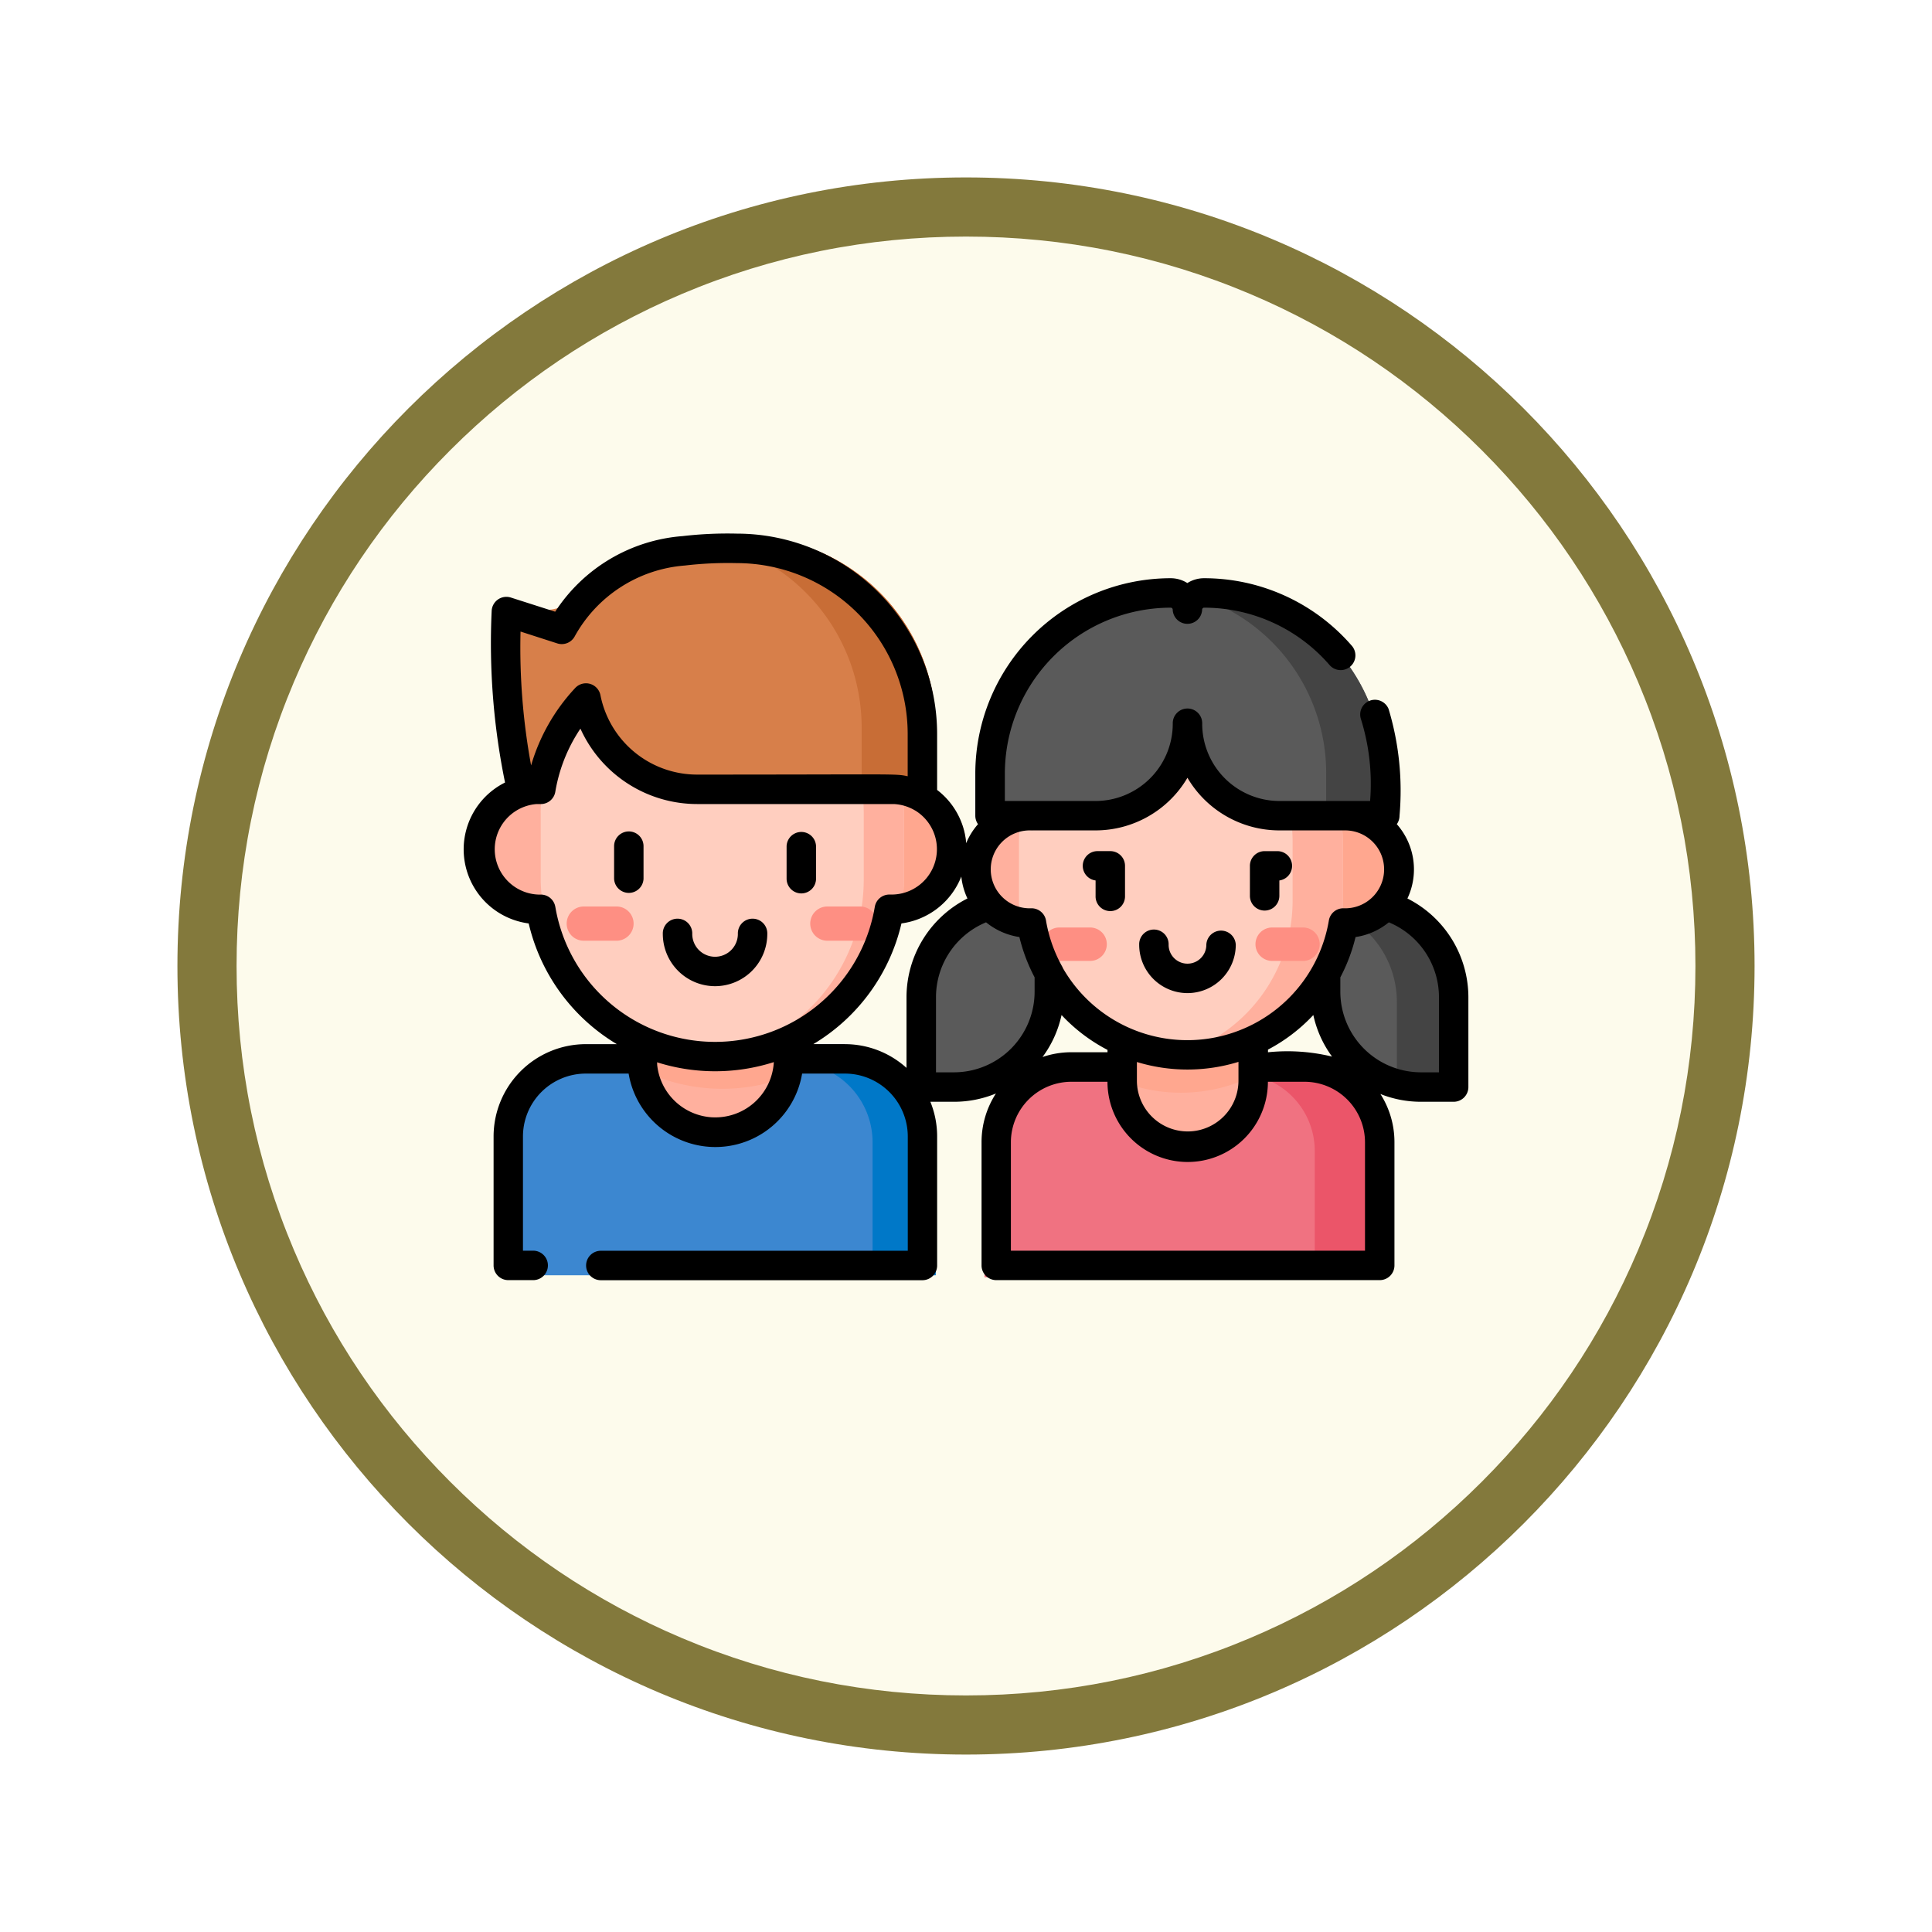 <svg xmlns="http://www.w3.org/2000/svg" xmlns:xlink="http://www.w3.org/1999/xlink" width="98" height="98" viewBox="0 0 98 98">
  <defs>
    <filter id="Trazado_982547" x="0" y="0" width="98" height="98" filterUnits="userSpaceOnUse">
      <feOffset dy="3" input="SourceAlpha"/>
      <feGaussianBlur stdDeviation="3" result="blur"/>
      <feFlood flood-opacity="0.161"/>
      <feComposite operator="in" in2="blur"/>
      <feComposite in="SourceGraphic"/>
    </filter>
    <clipPath id="clip-path">
      <path id="path8121" d="M0-682.665H48.414v48.414H0Z" transform="translate(0 682.665)"/>
    </clipPath>
  </defs>
  <g id="Grupo_1230267" data-name="Grupo 1230267" transform="translate(-195.15 -2767)">
    <g id="Grupo_1229880" data-name="Grupo 1229880" transform="translate(204.15 2773)">
      <g id="Grupo_1208936" data-name="Grupo 1208936" transform="translate(0)">
        <g id="Grupo_1208171" data-name="Grupo 1208171">
          <g id="Grupo_1207739" data-name="Grupo 1207739">
            <g id="Grupo_1207712" data-name="Grupo 1207712">
              <g id="Grupo_1207285" data-name="Grupo 1207285">
                <g id="Grupo_1206883" data-name="Grupo 1206883">
                  <g id="Grupo_1204569" data-name="Grupo 1204569">
                    <g id="Grupo_1203962" data-name="Grupo 1203962">
                      <g id="Grupo_1203498" data-name="Grupo 1203498">
                        <g id="Grupo_1202589" data-name="Grupo 1202589">
                          <g id="Grupo_1172010" data-name="Grupo 1172010">
                            <g id="Grupo_1171046" data-name="Grupo 1171046">
                              <g id="Grupo_1148525" data-name="Grupo 1148525">
                                <g transform="matrix(1, 0, 0, 1, -9, -6)" filter="url(#Trazado_982547)">
                                  <g id="Trazado_982547-2" data-name="Trazado 982547" transform="translate(9 6)" fill="#fdfbec">
                                    <path d="M 40 78.5 C 34.802 78.5 29.76 77.482 25.015 75.475 C 20.43 73.536 16.313 70.76 12.776 67.224 C 9.24 63.687 6.464 59.57 4.525 54.985 C 2.518 50.24 1.5 45.198 1.5 40 C 1.5 34.802 2.518 29.76 4.525 25.015 C 6.464 20.43 9.24 16.313 12.776 12.776 C 16.313 9.24 20.43 6.464 25.015 4.525 C 29.76 2.518 34.802 1.5 40 1.5 C 45.198 1.5 50.24 2.518 54.985 4.525 C 59.57 6.464 63.687 9.24 67.224 12.776 C 70.76 16.313 73.536 20.43 75.475 25.015 C 77.482 29.76 78.5 34.802 78.5 40 C 78.5 45.198 77.482 50.24 75.475 54.985 C 73.536 59.57 70.76 63.687 67.224 67.224 C 63.687 70.76 59.57 73.536 54.985 75.475 C 50.24 77.482 45.198 78.5 40 78.5 Z" stroke="none"/>
                                    <path d="M 40 3 C 35.004 3 30.158 3.978 25.599 5.906 C 21.193 7.77 17.236 10.438 13.837 13.837 C 10.438 17.236 7.77 21.193 5.906 25.599 C 3.978 30.158 3 35.004 3 40 C 3 44.996 3.978 49.842 5.906 54.401 C 7.77 58.807 10.438 62.764 13.837 66.163 C 17.236 69.562 21.193 72.23 25.599 74.094 C 30.158 76.022 35.004 77 40 77 C 44.996 77 49.842 76.022 54.401 74.094 C 58.807 72.23 62.764 69.562 66.163 66.163 C 69.562 62.764 72.23 58.807 74.094 54.401 C 76.022 49.842 77 44.996 77 40 C 77 35.004 76.022 30.158 74.094 25.599 C 72.23 21.193 69.562 17.236 66.163 13.837 C 62.764 10.438 58.807 7.77 54.401 5.906 C 49.842 3.978 44.996 3 40 3 M 40 -7.62939453125e-06 C 62.091 -7.62939453125e-06 80 17.909 80 40 C 80 62.091 62.091 80 40 80 C 17.909 80 -7.62939453125e-06 62.091 -7.62939453125e-06 40 C -7.62939453125e-06 17.909 17.909 -7.62939453125e-06 40 -7.62939453125e-06 Z" stroke="none" fill="#83793c"/>
                                  </g>
                                </g>
                              </g>
                            </g>
                          </g>
                        </g>
                      </g>
                    </g>
                  </g>
                </g>
              </g>
              <g id="g8115" transform="translate(15.793 15.793)">
                <g id="g8117">
                  <g id="g8119" clip-path="url(#clip-path)">
                    <g id="g8125" transform="translate(-33.259 0.709)">
                      <path id="path8127" d="M-338.457-377.826h-25.835v-25.108c5.31-7.679,37.755-5.416,25.835,25.108" transform="translate(364.292 406.667)" fill="#fbdf63"/>
                    </g>
                    <g id="g8129" transform="translate(-33.259 0.709)">
                      <path id="path8131" d="M-338.457-377.826h-.619c6.164-24.728-15.887-30.6-25.216-24.374v-.734c5.31-7.679,37.755-5.416,25.835,25.108" transform="translate(364.292 406.667)" fill="#f9d11f"/>
                    </g>
                  </g>
                </g>
                <g id="g8265">
                  <g id="g8267" clip-path="url(#clip-path)">
                    <g id="g8273" transform="translate(-33.259 51.036)">
                      <path id="path8275" d="M-338.457-377.654h-25.835v-25.1c5.31-7.676,37.755-5.413,25.835,25.1" transform="translate(364.292 406.481)" fill="#003343"/>
                    </g>
                    <g id="g8277" transform="translate(-33.259 51.036)">
                      <path id="path8279" d="M-338.457-377.654h-.619c6.164-24.717-15.887-30.585-25.216-24.362v-.734c5.31-7.676,37.755-5.413,25.835,25.1" transform="translate(364.292 406.481)" fill="#002439"/>
                    </g>
                  </g>
                </g>
                <g id="g8281">
                  <g id="g8283" clip-path="url(#clip-path)">
                    <g id="g8289" transform="translate(17.066 51.014)">
                      <path id="path8291" d="M-338.457-377.826h-25.835v-25.108c5.31-7.679,37.755-5.416,25.835,25.108" transform="translate(364.292 406.667)" fill="#ff7e50"/>
                    </g>
                    <g id="g8293" transform="translate(17.066 51.014)">
                      <path id="path8295" d="M-338.457-377.826h-.619c6.164-24.728-15.887-30.6-25.216-24.374v-.734c5.31-7.679,37.755-5.416,25.835,25.108" transform="translate(364.292 406.667)" fill="#ff6247"/>
                    </g>
                    <g id="g8297" transform="translate(2.941 54.225)">
                      <path id="path8299" d="M-233.028-131.751v15.573h-14.6c-12.2-25.649,14.6-34.273,14.6-15.573" transform="translate(250.816 141.808)" fill="#ffa68a"/>
                    </g>
                    <g id="g8301" transform="translate(2.941 54.225)">
                      <path id="path8303" d="M-233.028-131.751c-.9-16.1-20.23-9.82-14.176,15.573h-.427c-12.2-25.649,14.6-34.273,14.6-15.573" transform="translate(250.816 141.808)" fill="#ff7e50"/>
                    </g>
                  </g>
                </g>
              </g>
            </g>
          </g>
        </g>
      </g>
    </g>
    <g id="ninos_1_" data-name="ninos (1)" transform="translate(218.668 2728.276)">
      <g id="Grupo_1230265" data-name="Grupo 1230265" transform="translate(0.747 65.933)">
        <g id="Grupo_1230260" data-name="Grupo 1230260" transform="translate(0 0)">
          <path id="Trazado_1055536" data-name="Trazado 1055536" d="M33.83,67.224a19.732,19.732,0,0,0-2.778.128,7.994,7.994,0,0,0-5.354,2.66,2.8,2.8,0,0,1-2.941.828l-.974-.311s-.5,10.424,2.51,11.736H43.526V76.918A9.7,9.7,0,0,0,33.83,67.224Z" transform="translate(-20.333 -67.222)" fill="#d77f4a"/>
          <path id="Trazado_1055537" data-name="Trazado 1055537" d="M30.042,335.277v0H27.1a4.054,4.054,0,0,0-4.054,4.054v6.74H44.692v-6.74a4.054,4.054,0,0,0-4.054-4.054H37.695v0H30.042Z" transform="translate(-21.499 -308.592)" fill="#3c87d0"/>
          <path id="Trazado_1055538" data-name="Trazado 1055538" d="M93.192,304.593v3.057a3.826,3.826,0,1,0,7.652,0v-3.057Z" transform="translate(-84.662 -280.965)" fill="#ffb09e"/>
          <path id="Trazado_1055539" data-name="Trazado 1055539" d="M93.192,307.65a3.866,3.866,0,0,0,.036.521,9.331,9.331,0,0,0,7.578.018,3.862,3.862,0,0,0,.039-.539v-3.057H93.192Z" transform="translate(-84.662 -280.965)" fill="#ffa78f"/>
          <path id="Trazado_1055540" data-name="Trazado 1055540" d="M15.363,200.066h-4.73a3.132,3.132,0,1,1,0-6.265h4.73Z" transform="translate(-7.5 -181.201)" fill="#ffb09e"/>
          <path id="Trazado_1055541" data-name="Trazado 1055541" d="M177.056,193.8h4.73a3.132,3.132,0,0,1,0,6.265h-4.73Z" transform="translate(-160.178 -181.201)" fill="#ffa78f"/>
          <path id="Trazado_1055542" data-name="Trazado 1055542" d="M39.279,125.549V129A9.212,9.212,0,0,0,57.7,129v-3.452a9.212,9.212,0,0,0-18.423,0Z" transform="translate(-36.116 -111.543)" fill="#ffcebf"/>
          <g id="Grupo_1230257" data-name="Grupo 1230257" transform="translate(4.513 18.773)">
            <path id="Trazado_1055543" data-name="Trazado 1055543" d="M55.3,257.556H53.7a.868.868,0,1,1,0-1.735h1.6a.868.868,0,1,1,0,1.735Z" transform="translate(-52.836 -255.821)" fill="#fe8f83"/>
          </g>
          <path id="Trazado_1055544" data-name="Trazado 1055544" d="M125.552,116.506a9.375,9.375,0,0,0-1.038.085,9.143,9.143,0,0,1,7.9,9.015v3.452a9.143,9.143,0,0,1-7.9,9.015,9.324,9.324,0,0,0,1.038.085,9.154,9.154,0,0,0,8.9-9.1v-3.452A9.155,9.155,0,0,0,125.552,116.506Z" transform="translate(-112.866 -111.6)" fill="#ffb09e"/>
          <path id="Trazado_1055545" data-name="Trazado 1055545" d="M71.155,67.336H69.528c-.265.015-.628.047-1.535.118a7.993,7.993,0,0,0-5.217,2.51v4.046a5.913,5.913,0,0,0,5.913,5.913H80.467v-2.9A9.693,9.693,0,0,0,71.155,67.336Z" transform="translate(-57.274 -67.325)" fill="#d77f4a"/>
          <path id="Trazado_1055546" data-name="Trazado 1055546" d="M121.867,67.336h-1.628c-.223.012-.518.038-1.146.088a9.694,9.694,0,0,1,8.334,9.6v2.9h3.751v-2.9A9.693,9.693,0,0,0,121.867,67.336Z" transform="translate(-107.985 -67.325)" fill="#c86d36"/>
          <g id="Grupo_1230258" data-name="Grupo 1230258" transform="translate(16.057 26.682)">
            <path id="Trazado_1055547" data-name="Trazado 1055547" d="M171.9,335.275h-2.943v0h-.139a4.053,4.053,0,0,1,3.937,4.051v6.74h3.2v-6.74A4.054,4.054,0,0,0,171.9,335.275Z" transform="translate(-168.816 -335.275)" fill="#0078c8"/>
          </g>
          <g id="Grupo_1230259" data-name="Grupo 1230259" transform="translate(16.863 18.773)">
            <path id="Trazado_1055548" data-name="Trazado 1055548" d="M179.382,257.556h-1.6a.868.868,0,1,1,0-1.735h1.6a.868.868,0,1,1,0,1.735Z" transform="translate(-176.914 -255.821)" fill="#fe8f83"/>
          </g>
        </g>
        <g id="Grupo_1230264" data-name="Grupo 1230264" transform="translate(21.777 2.602)">
          <path id="Trazado_1055549" data-name="Trazado 1055549" d="M269.74,341.071h-.4a3.912,3.912,0,0,0-3.912,3.912v6.411h19.951v-6.411a3.912,3.912,0,0,0-3.912-3.912Z" transform="translate(-261.533 -316.414)" fill="#f07281"/>
          <path id="Trazado_1055550" data-name="Trazado 1055550" d="M397.58,341.071h-3.2a3.912,3.912,0,0,1,3.912,3.912v6.411h3.2v-6.411A3.912,3.912,0,0,0,397.58,341.071Z" transform="translate(-377.644 -316.414)" fill="#eb5569"/>
          <path id="Trazado_1055551" data-name="Trazado 1055551" d="M334.692,277.459a3.407,3.407,0,0,1-3.407-3.407v-8.2H338.1v8.2A3.407,3.407,0,0,1,334.692,277.459Z" transform="translate(-320.833 -248.681)" fill="#ffb09e"/>
          <path id="Trazado_1055552" data-name="Trazado 1055552" d="M331.286,273.567a8.3,8.3,0,0,0,6.815,0v-7.712h-6.815v7.715Z" transform="translate(-320.834 -248.682)" fill="#ffa78f"/>
          <path id="Trazado_1055553" data-name="Trazado 1055553" d="M442.538,264.3h1.7v-4.689a4.958,4.958,0,0,0-4.958-4.958h-1.7v4.689A4.958,4.958,0,0,0,442.538,264.3Z" transform="translate(-416.547 -238.598)" fill="#5a5a5a"/>
          <path id="Trazado_1055554" data-name="Trazado 1055554" d="M439.283,254.653h-1.7v.143a4.96,4.96,0,0,1,3.778,4.816v4.546a4.969,4.969,0,0,0,1.181.143h1.7v-4.689A4.958,4.958,0,0,0,439.283,254.653Z" transform="translate(-416.547 -238.598)" fill="#444"/>
          <path id="Trazado_1055555" data-name="Trazado 1055555" d="M227.983,264.3h-1.7v-4.689a4.958,4.958,0,0,1,4.958-4.958h1.7v4.689A4.958,4.958,0,0,1,227.983,264.3Z" transform="translate(-226.28 -238.598)" fill="#5a5a5a"/>
          <path id="Trazado_1055556" data-name="Trazado 1055556" d="M261.732,215.34h-4.223a2.792,2.792,0,1,1,0-5.584h4.223Z" transform="translate(-251.886 -198.17)" fill="#ffb09e"/>
          <path id="Trazado_1055557" data-name="Trazado 1055557" d="M405.588,209.756h4.223a2.792,2.792,0,1,1,0,5.584h-4.223Z" transform="translate(-387.74 -198.17)" fill="#ffa78f"/>
          <path id="Trazado_1055558" data-name="Trazado 1055558" d="M291.207,140.93a8.161,8.161,0,0,0-8.212,8.11v3.07a8.212,8.212,0,0,0,16.423,0v-3.07A8.161,8.161,0,0,0,291.207,140.93Z" transform="translate(-277.35 -136.195)" fill="#ffcebf"/>
          <path id="Trazado_1055559" data-name="Trazado 1055559" d="M353.988,140.93a8.375,8.375,0,0,0-1.271.1,8.144,8.144,0,0,1,6.94,8.013v3.07a8.144,8.144,0,0,1-6.94,8.013,8.377,8.377,0,0,0,1.271.1,8.161,8.161,0,0,0,8.211-8.11v-3.07A8.161,8.161,0,0,0,353.988,140.93Z" transform="translate(-340.132 -136.195)" fill="#ffb09e"/>
          <g id="Grupo_1230261" data-name="Grupo 1230261" transform="translate(6.846 17.235)">
            <path id="Trazado_1055560" data-name="Trazado 1055560" d="M297.467,268.2H295.9a.847.847,0,0,1,0-1.695h1.563a.847.847,0,0,1,0,1.695Z" transform="translate(-295.056 -266.504)" fill="#fe8f83"/>
          </g>
          <g id="Grupo_1230262" data-name="Grupo 1230262" transform="translate(17.641 17.235)">
            <path id="Trazado_1055561" data-name="Trazado 1055561" d="M405.92,268.2h-1.563a.847.847,0,0,1,0-1.695h1.563a.847.847,0,1,1,0,1.695Z" transform="translate(-403.509 -266.504)" fill="#fe8f83"/>
          </g>
          <path id="Trazado_1055562" data-name="Trazado 1055562" d="M273.4,93.358a.871.871,0,0,1-1.741,0,9.394,9.394,0,0,0-9.394,9.394v2.192h5.482a4.783,4.783,0,0,0,4.783-4.783,4.783,4.783,0,0,0,4.783,4.783H282.8v-2.192a9.394,9.394,0,0,0-9.394-9.394Z" transform="translate(-258.685 -93.358)" fill="#5a5a5a"/>
          <g id="Grupo_1230263" data-name="Grupo 1230263" transform="translate(14.085 0)">
            <path id="Trazado_1055563" data-name="Trazado 1055563" d="M368.416,93.358a.867.867,0,0,0-.632.273,9.4,9.4,0,0,1,7.143,9.121v2.192h2.884v-2.192A9.394,9.394,0,0,0,368.416,93.358Z" transform="translate(-367.784 -93.358)" fill="#444"/>
          </g>
        </g>
      </g>
      <g id="Grupo_1230266" data-name="Grupo 1230266" transform="translate(0 65.791)">
        <path id="Trazado_1055564" data-name="Trazado 1055564" d="M346.693,271.04a2.452,2.452,0,0,0,2.45-2.45.747.747,0,0,0-1.493,0,.956.956,0,1,1-1.913,0,.747.747,0,1,0-1.493,0A2.452,2.452,0,0,0,346.693,271.04Z" transform="translate(-309.977 -247.732)"/>
        <path id="Trazado_1055565" data-name="Trazado 1055565" d="M401.422,230.617a.747.747,0,0,0,.747-.747v-.78a.747.747,0,0,0-.093-1.487h-.654a.746.746,0,0,0-.747.747v1.521A.746.746,0,0,0,401.422,230.617Z" transform="translate(-360.792 -211.496)"/>
        <path id="Trazado_1055566" data-name="Trazado 1055566" d="M316.112,229.091v.78a.747.747,0,1,0,1.493,0v-1.521a.746.746,0,0,0-.747-.747H316.2a.747.747,0,0,0-.093,1.487Z" transform="translate(-284.057 -211.497)"/>
        <path id="Trazado_1055567" data-name="Trazado 1055567" d="M47.873,84.3a3.46,3.46,0,0,0-.538-3.77.742.742,0,0,0,.137-.43,14.371,14.371,0,0,0-.553-5.409.747.747,0,0,0-1.409.493,11,11,0,0,1,.47,4.17h-4.6a3.922,3.922,0,0,1-3.917-3.917.747.747,0,1,0-1.493,0,3.922,3.922,0,0,1-3.917,3.917h-4.6V77.962a8.424,8.424,0,0,1,8.414-8.414.1.1,0,0,1,.1.1.747.747,0,0,0,1.493,0,.1.1,0,0,1,.1-.1,8.417,8.417,0,0,1,6.344,2.887.747.747,0,1,0,1.125-.981,9.909,9.909,0,0,0-7.47-3.4,1.586,1.586,0,0,0-.849.245,1.586,1.586,0,0,0-.849-.245,9.918,9.918,0,0,0-9.907,9.907V80.1a.743.743,0,0,0,.137.43,3.473,3.473,0,0,0-.6.963,3.775,3.775,0,0,0-1.474-2.7V75.948A10.167,10.167,0,0,0,13.863,65.792a19.771,19.771,0,0,0-2.756.126,8.48,8.48,0,0,0-6.464,3.835l-2.248-.719a.747.747,0,0,0-.973.675A35.139,35.139,0,0,0,2.1,78.417a3.789,3.789,0,0,0,1.2,7.148,9.7,9.7,0,0,0,4.471,6.123H6.2a4.686,4.686,0,0,0-4.681,4.681v6.542a.746.746,0,0,0,.747.747H3.5a.747.747,0,1,0,0-1.493H3.009v-5.8A3.192,3.192,0,0,1,6.2,93.181H8.369a4.461,4.461,0,0,0,8.8,0h2.172a3.192,3.192,0,0,1,3.188,3.188v5.8H6.986a.747.747,0,1,0,0,1.493H23.271a.746.746,0,0,0,.747-.747V96.369a4.655,4.655,0,0,0-.344-1.758h1.2A5.55,5.55,0,0,0,27,94.191a4.532,4.532,0,0,0-.729,2.469v6.251a.746.746,0,0,0,.747.747H46.468a.746.746,0,0,0,.747-.747V96.66a4.532,4.532,0,0,0-.712-2.443,5.55,5.55,0,0,0,2.055.394h1.66a.746.746,0,0,0,.747-.747V89.292A5.618,5.618,0,0,0,47.873,84.3ZM32.051,80.846a5.413,5.413,0,0,0,4.664-2.67,5.413,5.413,0,0,0,4.664,2.67h3.355a1.976,1.976,0,1,1-.079,3.951.744.744,0,0,0-.768.623A7.279,7.279,0,0,1,30.4,87.836a.749.749,0,0,0-.042-.09,7.226,7.226,0,0,1-.688-1.719c0-.012-.006-.024-.009-.036-.042-.168-.083-.347-.12-.571a.746.746,0,0,0-.768-.623,1.976,1.976,0,1,1-.079-3.951l.081,0a.74.74,0,0,0,.094,0h3.18Zm4.676,15.27a2.579,2.579,0,0,1-2.576-2.576v-.946a8.8,8.8,0,0,0,5.152-.007v.953a2.579,2.579,0,0,1-2.444,2.573Q36.794,96.116,36.728,96.116Zm-5.9-4.018h0a4.541,4.541,0,0,0-1.463.243,5.557,5.557,0,0,0,.965-2.13,8.666,8.666,0,0,0,2.331,1.769V92.1Zm9.97-.131A8.694,8.694,0,0,0,43.1,90.211a5.556,5.556,0,0,0,.949,2.108A9.6,9.6,0,0,0,40.8,92.1v-.131ZM2.888,70.76l1.862.6a.747.747,0,0,0,.881-.35,6.993,6.993,0,0,1,5.591-3.6,18.756,18.756,0,0,1,2.64-.122,8.672,8.672,0,0,1,8.662,8.662V78.1c-.652-.14-.446-.085-10.685-.085a5,5,0,0,1-4.9-4.028.747.747,0,0,0-1.278-.367,9.719,9.719,0,0,0-2.239,3.93,33.017,33.017,0,0,1-.536-6.795ZM4.65,84.724a.747.747,0,0,0-.736-.623h-.03l-.094,0a2.3,2.3,0,0,1-.083-4.592h.009c.056,0,.111,0,.166,0h.01a.745.745,0,0,0,.758-.623,8.141,8.141,0,0,1,1.041-2.835q.111-.186.233-.367a6.5,6.5,0,0,0,5.916,3.825h9.984a2.322,2.322,0,0,1,1.065.32l.018.009A2.3,2.3,0,0,1,21.716,84.1l-.094,0a.748.748,0,0,0-.766.623,8.217,8.217,0,0,1-16.205,0ZM12.617,95.4a2.972,2.972,0,0,1-2.8-2.659c0-.011,0-.022,0-.033q0-.048-.007-.1a9.771,9.771,0,0,0,5.924-.009,2.972,2.972,0,0,1-3.112,2.8Zm6.72-3.713h-1.6a9.695,9.695,0,0,0,4.471-6.123,3.8,3.8,0,0,0,3.036-2.379,3.44,3.44,0,0,0,.311,1.114,5.618,5.618,0,0,0-3.091,4.993v3.6A4.662,4.662,0,0,0,19.337,91.688Zm4.623,1.43V89.292A4.114,4.114,0,0,1,26.5,85.508a3.5,3.5,0,0,0,1.69.747,8.833,8.833,0,0,0,.772,2.044v.73a4.093,4.093,0,0,1-4.088,4.088H23.96Zm21.762,9.047H27.759v-5.5a3.072,3.072,0,0,1,3.068-3.068h1.831a4.069,4.069,0,0,0,8.138,0h1.857a3.072,3.072,0,0,1,3.068,3.068v5.5Zm3.75-9.047h-.914a4.093,4.093,0,0,1-4.088-4.089V88.3a8.829,8.829,0,0,0,.772-2.044,3.466,3.466,0,0,0,1.618-.692c.024-.018.048-.036.072-.055a4.114,4.114,0,0,1,2.541,3.784Z" transform="translate(0 -65.791)"/>
        <path id="Trazado_1055568" data-name="Trazado 1055568" d="M104.146,265.69a2.653,2.653,0,0,0,2.65-2.65.747.747,0,1,0-1.493,0,1.157,1.157,0,0,1-2.314,0,.747.747,0,1,0-1.493,0A2.653,2.653,0,0,0,104.146,265.69Z" transform="translate(-91.393 -242.733)"/>
        <path id="Trazado_1055569" data-name="Trazado 1055569" d="M77.415,217.564a.747.747,0,0,0-.747.747v1.651a.747.747,0,0,0,1.493,0v-1.651A.747.747,0,0,0,77.415,217.564Z" transform="translate(-69.036 -202.457)"/>
        <path id="Trazado_1055570" data-name="Trazado 1055570" d="M165.319,220.708a.747.747,0,0,0,.747-.747v-1.651a.747.747,0,0,0-1.493,0v1.651A.747.747,0,0,0,165.319,220.708Z" transform="translate(-148.191 -202.457)"/>
      </g>
    </g>
  </g>
</svg>
